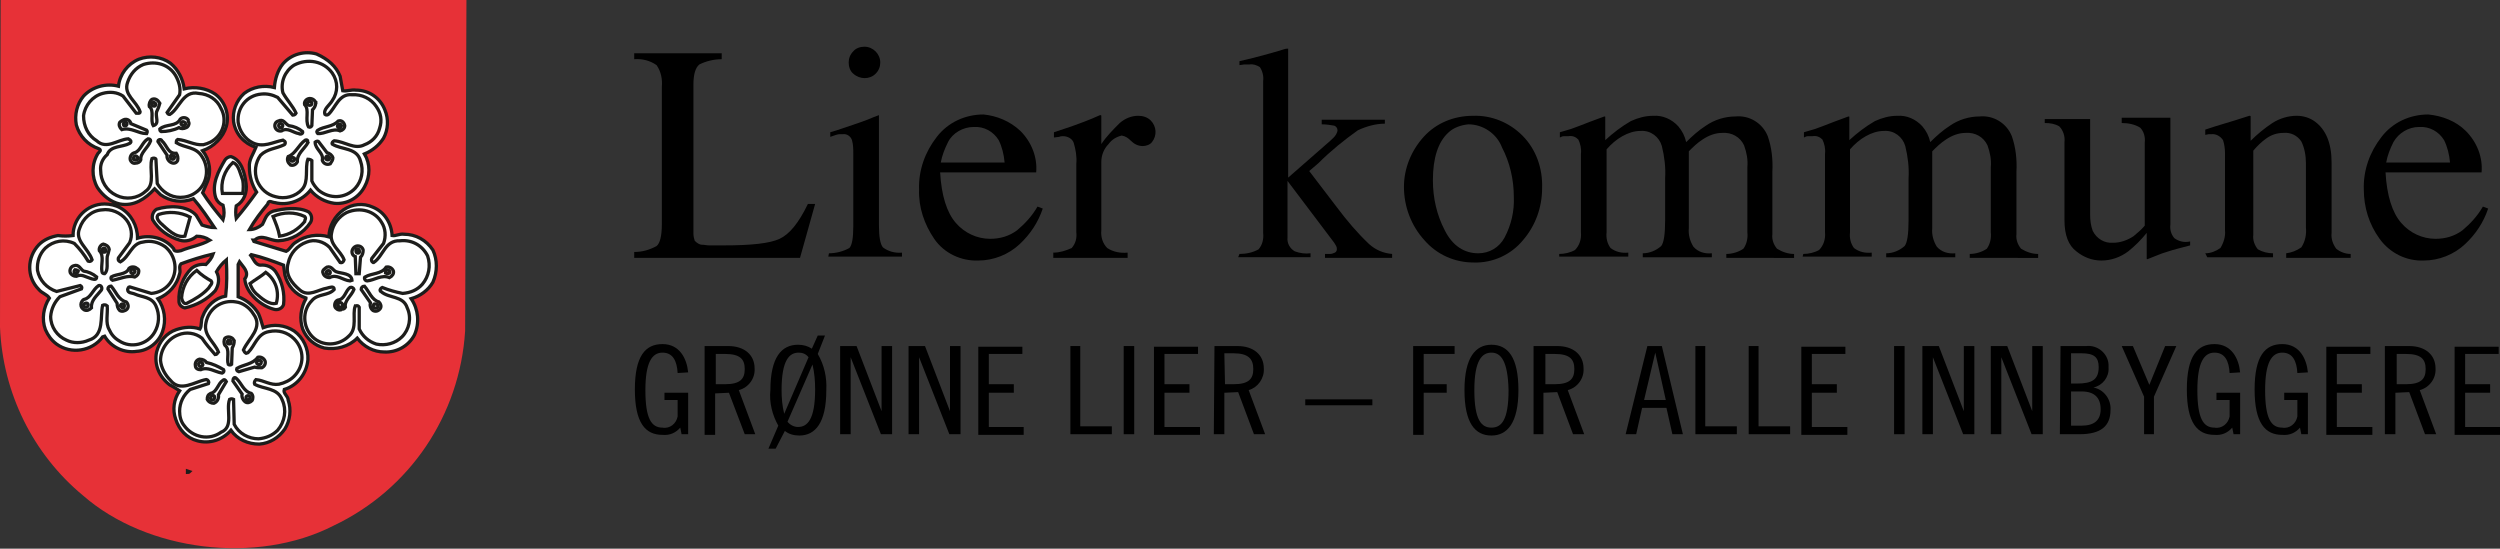 <?xml version="1.0" encoding="utf-8"?>
<!-- Generator: Adobe Illustrator 15.0.0, SVG Export Plug-In . SVG Version: 6.00 Build 0)  -->
<!DOCTYPE svg PUBLIC "-//W3C//DTD SVG 1.1//EN" "http://www.w3.org/Graphics/SVG/1.1/DTD/svg11.dtd">
<svg version="1.1" xmlns="http://www.w3.org/2000/svg" xmlns:xlink="http://www.w3.org/1999/xlink" x="0px" y="0px" width="380px"
	 height="83.4px" viewBox="53.6 526.3 380 83.4" enable-background="new 53.6 526.3 380 83.4" xml:space="preserve">
<rect x="53.6" y="526.3" width="380" height="83.4" fill="#333333" stroke="none"/>
<g id="Layer_2">
</g>
<g id="Layer_1">
	<title>logo</title>
	<path fill="#E73137" d="M124.5,526.3l-0.2,50.3c-0.8,12.8-8.4,24.1-20,29.6c-11.7,6-28.4,3.9-38.1-4.6C58.6,595.3,54,586,53.6,576
		l0.1-49.7H124.5z"/>
	<path fill="#FFFFFF" stroke="#1D1D1B" stroke-width="0.5" stroke-miterlimit="10" d="M105.3,537.9l0.4,2.2c0.6,0.1,1.3-0.2,2-0.1
		c2,0,3.7,1.2,4.4,3c0.6,1.4,0.5,3-0.2,4.3c-0.7,1.1-1.7,1.9-2.9,2.4c0.9,1.5,0.9,3.4,0,5c-0.9,1.7-2.7,2.7-4.6,2.5
		c-1.4-0.2-2.7-0.9-3.6-2c-1.3,1.6-3.4,2.4-5.4,1.9c-0.4,0-1-0.5-1.1,0.2c-1,1.2-2,2.5-2.8,3.9c0.7,0,1.4-0.3,2-0.8
		c0.4-0.7,0.5-1.6,1.6-2c1.6-0.4,3.8-0.7,5.4,0.1c0.5,0.4,0.6,1.1,0.3,1.6c-1.1,1.7-2.9,2.7-4.9,2.8c-1.3,0-2.5-1.1-3.6-0.1h-0.2
		l0.1,0.2l4.9,1.5c0.6-0.3,0.8-1,1.5-1.4c1.4-1,3.3-1.3,5-0.8c0-1.6,0.9-3.2,2.2-4.1c1.3-0.9,3-1.1,4.5-0.4c1.7,0.7,2.8,2.4,2.9,4.3
		c0.6,0.1,1.1-0.3,1.8-0.2c1.8,0,3.4,0.9,4.4,2.4c0.7,1.5,0.7,3.3,0,4.9c-0.7,1.2-1.9,2.1-3.3,2.5c1.1,1.6,1.3,3.7,0.5,5.5
		c-0.9,1.7-2.7,2.7-4.6,2.6c-1.6,0-3.1-0.8-4.1-2.1c-1.3,1.3-3.2,1.8-5,1.5c-1.5-0.4-2.7-1.4-3.3-2.9c-0.5-1.5-0.3-3.2,0.5-4.6v-0.1
		c-1.6-0.5-2.8-1.9-3.2-3.5l-0.2-1.5c-1.6-0.6-3.2-1.2-4.9-1.6l-0.1,0.1c0.4,0.5,0.7,1.5,1.5,1.5c0.9-0.1,1.8,0.3,2.3,1
		c1,1.5,1.4,3.3,1.2,5c-0.2,0.6-0.9,0.9-1.5,0.7c-1.9-0.5-4.2-2.4-4.4-4.6c0.8-1-0.3-1.9-0.8-2.6l-0.2,0.4v4.9
		c1.3,0.5,2.4,1.4,3.1,2.6c0.3,0.7,0.5,1.4,0.7,2.1c1.6-0.6,3.3-0.4,4.7,0.5c1.4,1,2.2,2.7,2.1,4.4c-0.2,2.1-1.6,3.9-3.6,4.5
		c-0.2,0.6,0.6,1,0.6,1.6c0.5,1.5,0.3,3.1-0.5,4.4c-0.9,1.3-2.3,2.2-3.9,2.3c-1.7,0-3.3-0.7-4.3-2.1c-1.3,1.5-3.3,2.1-5.1,1.6
		c-1.6-0.4-2.8-1.7-3.3-3.3c-0.5-1.4-0.3-3,0.6-4.3c-0.5-0.3-0.9-0.6-1.5-0.9c-1.6-1.2-2.4-3.1-2-5c0.4-1.6,1.5-2.9,3-3.4
		c1.2-0.4,2.4-0.5,3.6-0.1c0.3-0.5,0.1-1.3,0.4-1.9c0.6-1.6,1.9-2.8,3.5-3.1c0.2-1.8,0.2-3.6,0.1-5.4v-0.1c-0.6,0.5-1.1,1.1-1.5,1.8
		c0.5,0.9,0.4,2-0.2,2.9c-1.2,1.3-2.8,2.2-4.6,2.6c-0.5-0.1-0.9-0.5-0.9-1c-0.1-1.9,0.6-3.7,1.9-5c0.6-0.5,1.4-0.7,2.2-0.6
		c0.5-0.5,0.9-1,1.1-1.6c-1.7,0.4-3.3,0.9-4.9,1.5c-0.4,0.5,0,1-0.2,1.5c-0.4,1.7-1.6,3.1-3.3,3.8c1,1.4,1.3,3.3,0.7,5
		c-0.6,1.7-2.2,2.9-3.9,3c-1.9,0.3-3.9-0.6-4.9-2.3l-0.3,0.1c-1.6,2.2-4.8,2.7-7,1.1c-0.8-0.6-1.3-1.3-1.7-2.2
		c-0.6-1.6-0.3-3.4,0.6-4.8c-0.4-0.6-1.1-0.7-1.6-1.3c-1.9-1.9-1.8-4.9,0-6.8c0.8-0.8,1.8-1.2,2.9-1.4c0.8,0.1,1.5,0.1,2.3,0
		c0-2.6,2.1-4.8,4.8-4.8c0.8,0,1.7,0.2,2.4,0.6c1.6,0.9,2.6,2.7,2.6,4.6c2-0.6,4.2,0,5.5,1.6c0,0.5,0.7,0.4,1.1,0.3
		c1.4-0.6,3-0.8,4.4-1.6c-0.6-0.4-1.3-0.6-2-0.6c-0.7,0.6-1.7,0.9-2.6,0.6c-1.7-0.5-3.2-1.6-4.1-3.1c-0.2-0.6,0.1-1.3,0.6-1.6
		c1.9-0.6,4.6-0.6,6,0.9l0.9,1.5c0.6,0.2,1.3,0.4,1.9,0.4c-1-1.5-2-3-3.2-4.4c-1.7,0.7-3.6,0.4-5-0.6l-0.9-0.9
		c-1.4,1.5-3.1,2.7-5.3,2.3c-1.4-0.3-2.6-1.3-3.4-2.5c-0.9-1.6-0.9-3.6,0.1-5.2c0.2-0.2,0.6-0.5,0.1-0.7c-1.7-0.6-2.9-1.9-3.4-3.6
		c-0.3-1.6,0.1-3.2,1.1-4.4c1.3-1.4,3.4-2,5.3-1.5c0.2-1.8,1.4-3.4,3.1-4.1c1.6-0.6,3.4-0.4,4.8,0.6c1.2,1,1.9,2.4,2.1,3.9
		c1.6-0.4,3.4-0.1,4.7,0.8c1.5,1.1,2.2,3.1,1.7,4.9c-0.5,1.7-1.9,3.1-3.6,3.7c1.1,1.4,1.4,3.3,0.6,5l-0.6,1.4c0.9,1.4,2,2.8,3.1,4.1
		c0.2-0.7,0.2-1.4,0-2.2c-0.5-0.2-0.9-0.6-1.1-1.1c-0.7-2.1,0.4-4.1,1.4-5.8c0.2-0.3,0.6-0.5,0.9-0.5c1.6,0.5,2.1,2.5,2.3,4.1
		c0.2,1.3-0.3,2.7-1.5,3.4c-0.1,0.6-0.1,1.3,0,1.9c1.1-1.3,2.1-2.6,3.1-4c-0.7-1.1-1.1-2.4-1.1-3.8c-0.1-1.1,0.6-2,1-3
		c-1.8-0.6-3.1-2-3.4-3.9c-0.2-1.6,0.4-3.2,1.6-4.3c1.3-1,3-1.3,4.6-0.9c0.1-1.3,0.5-2.6,1.3-3.6c1.3-1.5,3.3-2,5.1-1.5
		C103.5,535.3,104.7,536.4,105.3,537.9L105.3,537.9L105.3,537.9z"/>
	<path fill="#FFFFFF" stroke="#1D1D1B" stroke-width="0.5" stroke-miterlimit="10" d="M104.1,537.4c0.9,1.3,0.9,2.9,0,4.2
		c-0.4,0.7-1.4,1.3-1.1,2.1c0.1,0.1,0.4,0.1,0.5,0c0,0,0,0,0,0c1.1-1,1.6-3.2,3.6-3c1.5-0.1,2.9,0.6,3.7,1.8c0.7,1,0.9,2.1,0.5,3.3
		c-0.3,1.2-1.2,2.1-2.3,2.5c-1.5,0.8-3-0.5-4.6-0.6c-0.2,0.1-0.4,0.3-0.3,0.5c1.4,0.9,3.8,0.5,4.3,2.6c0.5,1.4,0.2,3-0.8,4.1
		c-1.5,1.6-3.9,1.7-5.6,0.3c-0.4-0.4-0.8-0.9-1-1.4v-3.1c-0.1-0.1-0.4-0.2-0.6-0.2c-0.5,1.4,0.2,3.4-0.9,4.6c-1,1.1-2.6,1.5-4,1.1
		c-1.3-0.3-2.3-1.2-2.8-2.4c-0.5-1.3-0.3-2.8,0.5-3.9c1-1,2.4-1,3.6-1.6c0.2-0.1,0.2-0.4,0.1-0.5l-0.3-0.2c-1.5,0.3-3,1.2-4.6,0.4
		c-1.2-0.6-2-1.8-2.2-3.1c-0.2-2.2,1.3-4.1,3.5-4.3c0.9-0.1,1.7,0.1,2.5,0.5l2.3,2.7c0.2,0,0.4-0.1,0.5-0.3c-0.5-1.1-1.4-2-2-3.1
		c-0.4-1.6,0.3-3.3,1.7-4.2C100.4,535.1,102.8,535.6,104.1,537.4L104.1,537.4z"/>
	<path fill="#FFFFFF" stroke="#1D1D1B" stroke-width="0.5" stroke-miterlimit="10" d="M80.3,537.8c0.5,0.9,0.8,1.9,0.6,2.9l-1.9,2.7
		c0.1,0.2,0.2,0.3,0.4,0.3c1.5-0.9,2-3.7,4.4-3.2c1.5,0.1,2.8,0.9,3.4,2.3c1,1.8,0.3,4.1-1.6,5.1c-0.4,0.2-0.7,0.3-1.1,0.4
		c-1.4,0.1-2.5-0.7-3.9-0.8c-0.2,0.1-0.2,0.3-0.2,0.5c0,0,0,0,0,0c1.3,0.8,3,0.6,3.9,2.1c1.2,1.8,0.8,4.3-1,5.5
		c-0.7,0.5-1.5,0.7-2.3,0.7c-1.5,0-2.8-0.9-3.5-2.1l-0.2-3.7c-0.1-0.2-0.4-0.2-0.6-0.1c0,0,0,0,0,0c-0.5,1.6,0.6,3.9-1,5
		c-1.2,1.1-3,1.3-4.4,0.6c-1.5-0.7-2.4-2.2-2.4-3.8c-0.1-0.9,0.3-1.8,1-2.4c0.5-1.4,2.3-1.1,3.4-1.7c0.2-0.1,0.3-0.3,0.1-0.5
		c0,0,0,0,0,0l-0.3-0.2c-1.6,0.1-3.3,1.7-4.8,0.3c-1.3-0.8-2-2.2-2-3.8c0.2-1.6,1.4-3,2.9-3.4c1.1-0.3,2.2-0.2,3.1,0.4l2,2.6
		c0.2,0,0.6,0.1,0.6-0.2c-0.5-1.6-2.6-2.6-1.9-4.5c0.4-1.2,1.2-2.2,2.4-2.7C77.3,535.5,79.3,536.1,80.3,537.8L80.3,537.8z"/>
	<path fill="#FFFFFF" stroke="#1D1D1B" stroke-width="0.5" stroke-miterlimit="10" d="M101.6,541.9c0,0.4-0.2,0.8-0.5,1.1l-0.1,2.4
		c-0.1,0.2-0.3,0.3-0.5,0.2c-0.6-1.1,0.2-2.6-0.6-3.4c-0.1-0.4,0.2-0.8,0.6-0.9C100.9,541.2,101.4,541.4,101.6,541.9
		C101.5,541.9,101.5,541.9,101.6,541.9L101.6,541.9L101.6,541.9z"/>
	<path fill="#FFFFFF" stroke="#1D1D1B" stroke-width="0.5" stroke-miterlimit="10" d="M77.9,542c-0.1,0.4-0.3,0.9-0.5,1.3
		c-0.2,0.8,0.5,1.8-0.5,2.1c-0.5-0.8,0.2-2.3-0.6-2.9c-0.1-0.4,0.1-0.9,0.4-1.1C77.2,541.2,77.6,541.5,77.9,542L77.9,542L77.9,542z"
		/>
	<path fill="#FFFFFF" stroke="#1D1D1B" stroke-width="0.5" stroke-miterlimit="10" d="M101,542c0,0.2-0.1,0.3-0.3,0.3c0,0,0,0-0.1,0
		c-0.1,0-0.2-0.1-0.3-0.2c0,0,0,0,0,0c0-0.2,0.1-0.3,0.3-0.4C100.9,541.7,101,541.8,101,542L101,542z"/>
	<path fill="#FFFFFF" stroke="#1D1D1B" stroke-width="0.5" stroke-miterlimit="10" d="M77.3,542.2c-0.1,0.2-0.2,0.3-0.4,0.2
		c0,0-0.1,0-0.1,0c-0.1-0.1-0.2-0.2-0.1-0.4c0-0.1,0.1-0.1,0.1-0.1c0.1-0.1,0.3,0,0.4,0.1C77.3,542.1,77.3,542.2,77.3,542.2
		L77.3,542.2L77.3,542.2z"/>
	<path fill="#FFFFFF" stroke="#1D1D1B" stroke-width="0.5" stroke-miterlimit="10" d="M82.3,544.9c0.1,0.3-0.1,0.7-0.4,0.8
		c-0.4,0.2-0.8,0.2-1.1,0c-0.8,0.4-1.8,0.6-2.7,0.6c-0.2-0.1-0.2-0.2-0.2-0.4c0.9-0.8,2.5-0.3,3.1-1.5c0.3-0.3,0.9-0.3,1.2,0.1
		C82.2,544.7,82.2,544.8,82.3,544.9L82.3,544.9L82.3,544.9z"/>
	<path fill="#FFFFFF" stroke="#1D1D1B" stroke-width="0.5" stroke-miterlimit="10" d="M73.5,545.1l2.4,1c0.1,0.1,0.1,0.3,0,0.5
		c0,0,0,0-0.1,0c-1.2,0-2.3-1-3.7-0.6c-0.3-0.3-0.5-0.7-0.3-1.1c0.2-0.2,0.4-0.3,0.6-0.4C72.9,544.3,73.4,544.6,73.5,545.1
		L73.5,545.1L73.5,545.1z"/>
	<path fill="#FFFFFF" stroke="#1D1D1B" stroke-width="0.5" stroke-miterlimit="10" d="M97.5,545.4c0.8,0.1,1.5,0.4,2.1,0.9
		c0.1,0.3-0.3,0.5-0.6,0.3c-0.8-0.1-1.7-1-2.6-0.4c-0.5,0.1-0.9-0.2-1-0.6c-0.1-0.4,0.1-0.8,0.5-0.9
		C96.7,544.3,96.9,545.1,97.5,545.4L97.5,545.4L97.5,545.4z"/>
	<path fill="#FFFFFF" stroke="#1D1D1B" stroke-width="0.5" stroke-miterlimit="10" d="M106,545.4c0,0.4-0.3,0.7-0.7,0.8
		c-1.1-0.5-2.3,0.5-3.4,0.4c-0.1-0.1-0.2-0.3-0.1-0.4c0,0,0.1-0.1,0.1-0.1c0.9-0.6,2.3-0.5,3.1-1.4
		C105.5,544.5,105.9,544.9,106,545.4C106,545.4,106,545.4,106,545.4L106,545.4L106,545.4z"/>
	<path fill="#FFFFFF" stroke="#1D1D1B" stroke-width="0.5" stroke-miterlimit="10" d="M81.8,545.1c0,0.2-0.1,0.3-0.3,0.3
		c0,0,0,0,0,0c-0.2,0-0.3-0.1-0.4-0.3c0-0.2,0.2-0.3,0.3-0.3S81.8,544.9,81.8,545.1L81.8,545.1L81.8,545.1z"/>
	<path fill="#FFFFFF" stroke="#1D1D1B" stroke-width="0.5" stroke-miterlimit="10" d="M72.9,545.1c0,0.2-0.1,0.3-0.2,0.3
		c-0.1,0-0.1,0-0.2,0c-0.2,0-0.2-0.4,0-0.5c0.1-0.1,0.3,0,0.4,0.1C72.9,545,72.9,545.1,72.9,545.1L72.9,545.1L72.9,545.1z"/>
	<path fill="#FFFFFF" stroke="#1D1D1B" stroke-width="0.5" stroke-miterlimit="10" d="M96.5,545.6c0,0.2-0.2,0.1-0.4,0.1
		c-0.1-0.1-0.2-0.3-0.1-0.5C96.2,544.9,96.8,545.2,96.5,545.6L96.5,545.6z"/>
	<path fill="#FFFFFF" stroke="#1D1D1B" stroke-width="0.5" stroke-miterlimit="10" d="M105.5,545.4c-0.1,0.1,0,0.4-0.3,0.3
		c-0.2,0.1-0.2-0.1-0.3-0.2c0-0.2,0.1-0.3,0.3-0.3C105.3,545.1,105.4,545.2,105.5,545.4L105.5,545.4z"/>
	<path fill="#FFFFFF" stroke="#1D1D1B" stroke-width="0.5" stroke-miterlimit="10" d="M76.5,547.7c-0.4,1.1-1.6,1.8-1.5,2.9
		c-0.1,0.3-0.4,0.5-0.8,0.5c-0.4,0.1-0.7-0.2-0.8-0.5c-0.1-0.5,0.2-1,0.7-1.1c0.9-0.3,1.1-1.6,2-2.1
		C76.3,547.4,76.5,547.5,76.5,547.7L76.5,547.7L76.5,547.7z"/>
	<path fill="#FFFFFF" stroke="#1D1D1B" stroke-width="0.5" stroke-miterlimit="10" d="M80.4,549.6c0.2,0.3,0.3,0.7,0.2,1.1
		c-0.2,0.4-0.6,0.5-1,0.3c-0.4-0.2-0.7-0.7-0.6-1.1l-1.4-2.1c0-0.3,0.5-0.4,0.6-0.1C79,548.4,79.1,549.7,80.4,549.6L80.4,549.6
		L80.4,549.6z"/>
	<path fill="#FFFFFF" stroke="#1D1D1B" stroke-width="0.5" stroke-miterlimit="10" d="M100.4,548c-0.5,0.9-1.7,1.7-1.6,2.9
		c-0.2,0.4-0.6,0.6-1,0.5c0,0-0.1,0-0.1-0.1c-0.4-0.3-0.5-0.8-0.3-1.2c1.1-0.4,1.6-1.8,2.6-2.5c0.2-0.1,0.4,0,0.4,0.2
		C100.3,547.8,100.3,547.9,100.4,548L100.4,548L100.4,548z"/>
	<path fill="#FFFFFF" stroke="#1D1D1B" stroke-width="0.5" stroke-miterlimit="10" d="M103.3,549.5c0.4,0.1,0.8,0.4,0.9,0.8
		c0,0.3-0.2,0.6-0.4,0.9c-0.5,0.2-1,0-1.2-0.5c0,0,0-0.1,0-0.1c0.2-1.1-1.1-1.6-1.1-2.7c0.1-0.1,0.4-0.2,0.5-0.1L103.3,549.5
		L103.3,549.5L103.3,549.5z"/>
	<path fill="#FFFFFF" stroke="#1D1D1B" stroke-width="0.5" stroke-miterlimit="10" d="M80.1,550.3c0,0.1-0.1,0.2-0.2,0.2
		c0,0-0.1,0-0.1,0c-0.2,0-0.3-0.2-0.3-0.4c0-0.1,0-0.1,0.1-0.2C79.9,550,80.3,550,80.1,550.3L80.1,550.3z"/>
	<path fill="#FFFFFF" stroke="#1D1D1B" stroke-width="0.5" stroke-miterlimit="10" d="M74.6,550.3c0,0.2-0.1,0.3-0.3,0.3
		c0,0-0.1,0-0.1,0c-0.1,0-0.4,0-0.3-0.3c0-0.1,0.1-0.3,0.3-0.3C74.4,550,74.5,550.2,74.6,550.3L74.6,550.3z"/>
	<path fill="#FFFFFF" stroke="#1D1D1B" stroke-width="0.5" stroke-miterlimit="10" d="M103.7,550.3c0,0.2-0.1,0.3-0.3,0.3
		c0,0,0,0,0,0c-0.1,0-0.3-0.1-0.3-0.2c0,0,0-0.1,0-0.1c0-0.1,0.1-0.3,0.3-0.3C103.5,550.1,103.6,550.2,103.7,550.3L103.7,550.3z"/>
	<path fill="#FFFFFF" stroke="#1D1D1B" stroke-width="0.5" stroke-miterlimit="10" d="M98.4,550.5c-0.1,0.2-0.2,0.3-0.4,0.3
		c-0.2,0-0.3-0.2-0.3-0.4c0,0,0-0.1,0-0.1C97.9,550.2,98.4,550.2,98.4,550.5L98.4,550.5z"/>
	<path fill="#FFFFFF" stroke="#1D1D1B" stroke-width="0.5" stroke-miterlimit="10" d="M90.5,553.7c0.1,0.6,0.1,1.3,0,2h-3.1
		c-0.3-1.7,0.3-3.5,1.6-4.7C89.9,551.3,90.1,552.7,90.5,553.7L90.5,553.7L90.5,553.7z"/>
	<path fill="#FFFFFF" stroke="#1D1D1B" stroke-width="0.5" stroke-miterlimit="10" d="M72.8,559.7c0.8,1,1,2.4,0.5,3.5l-1.7,2.3
		c-0.1,0.4,0.1,0.5,0.3,0.6c1.4-0.8,1.7-2.8,3.4-3c1.2-0.3,2.4,0,3.4,0.7c1.7,1.4,2,3.9,0.7,5.6c-0.7,0.9-1.7,1.4-2.8,1.5l-3.3-1
		c-0.2,0-0.2,0.2-0.3,0.4c0,0.6,0.7,0.5,1.1,0.7c1.1,0.5,2.6,0.4,3.2,1.8c0.6,1.3,0.5,2.8-0.2,4c-1.1,1.9-3.6,2.5-5.4,1.3
		c-0.7-0.4-1.2-1-1.5-1.7c-0.6-1-0.2-2.4-0.3-3.6c-0.2-0.2-0.5-0.2-0.7-0.1c-0.4,1.7,0.3,4.6-2.1,5.3c-1.1,0.5-2.4,0.5-3.4,0
		c-1.4-0.6-2.4-2-2.4-3.6c0.1-1.2,0.6-2.2,1.4-3c1.1-0.4,2.2-0.8,3.3-1.2c0.1-0.2,0-0.4-0.2-0.5c0,0,0,0,0,0l-3.6,0.9
		c-1.5-0.5-2.6-1.7-2.9-3.2c-0.1-1.3,0.3-2.5,1.2-3.4c1.2-1.1,2.9-1.4,4.4-0.7c0.8,0.8,1.5,1.7,2.1,2.7c0.2,0.1,0.5,0,0.6-0.2
		c-0.6-1.8-2.7-2.9-1.9-4.8c0.5-1.5,1.8-2.7,3.4-2.8C70.5,558,71.9,558.6,72.8,559.7L72.8,559.7L72.8,559.7z"/>
	<path fill="#FFFFFF" stroke="#1D1D1B" stroke-width="0.5" stroke-miterlimit="10" d="M111.6,560.1c0.6,0.9,0.7,2.1,0.3,3.2
		l-1.8,2.3c-0.1,0.2,0,0.5,0.2,0.6c0,0,0,0,0.1,0c1.5-1,1.7-3.4,4-3.3c1.8-0.2,3.4,0.7,4.2,2.3c0.5,1.5,0.2,3.1-0.8,4.3
		c-0.8,0.9-1.8,1.3-3,1.4c-1-0.2-2.1-0.5-3.1-0.9c-0.2,0.1-0.4,0.3-0.3,0.5c0,0,0,0.1,0.1,0.1c1.2,1.1,3.4,0.6,4,2.5
		c0.7,1.5,0.3,3.3-0.8,4.4c-1,1-2.5,1.4-3.9,1.1c-1.2-0.4-2.1-1.2-2.6-2.3V573c-0.1-0.2-0.3-0.3-0.5-0.2c0,0,0,0-0.1,0
		c-0.5,1.3,0.4,3.4-1,4.6c-1.5,1.5-4,1.6-5.5,0.1c-1.5-1.5-1.6-4-0.1-5.5c0.9-1.1,2.5-0.7,3.4-1.7c0-0.6-0.7-0.3-1.1-0.2
		c-1.3,0.2-2.8,1.4-4.1,0.3c-1.3-1.1-2.3-2.4-1.8-4.1c0.3-1.5,1.4-2.7,2.8-3.2c1.2-0.5,2.6-0.1,3.5,0.8l1.6,2.3
		c0.3,0.1,0.5-0.1,0.6-0.4c-0.5-1.4-2.3-2.3-1.9-4.1c0.2-1.3,1.1-2.5,2.3-3.1C108.4,557.7,110.6,558.4,111.6,560.1L111.6,560.1
		L111.6,560.1z"/>
	<path fill="#FFFFFF" stroke="#1D1D1B" stroke-width="0.5" stroke-miterlimit="10" d="M82.5,559.3l-0.8,2.9c-1.4,0.3-2.7-1.1-3.7-2
		c-0.3-0.3-0.8-0.9-0.3-1.3C79.2,558.4,81,558.5,82.5,559.3L82.5,559.3L82.5,559.3z"/>
	<path fill="#FFFFFF" stroke="#1D1D1B" stroke-width="0.5" stroke-miterlimit="10" d="M99.9,559.2c0.3,0.3,0,0.5,0,0.8
		c-1,1.2-2.3,2-3.8,2.2c-0.2-1.1-0.6-2-1-3C96.7,558.5,98.4,558.5,99.9,559.2L99.9,559.2L99.9,559.2z"/>
	<path fill="#FFFFFF" stroke="#1D1D1B" stroke-width="0.5" stroke-miterlimit="10" d="M70.2,564.2c-0.1,0.4-0.2,0.8-0.3,1.1
		c-0.1,0.9,0.2,2.1-0.4,2.6c-0.2,0-0.4-0.1-0.4-0.3c-0.2-1,0.4-2.4-0.4-3.2c-0.1-0.4,0.2-0.9,0.6-1c0,0,0,0,0,0
		C69.7,563.5,70.1,563.7,70.2,564.2L70.2,564.2L70.2,564.2z"/>
	<path fill="#FFFFFF" stroke="#1D1D1B" stroke-width="0.5" stroke-miterlimit="10" d="M108.8,564.3c0,0.4-0.1,0.8-0.4,1.1l-0.2,2.5
		h-0.5l-0.1-2.6c-0.3-0.1-0.5-0.4-0.5-0.7c0-0.4,0.3-0.8,0.7-0.9C108.3,563.6,108.7,563.9,108.8,564.3L108.8,564.3L108.8,564.3z"/>
	<path fill="#FFFFFF" stroke="#1D1D1B" stroke-width="0.5" stroke-miterlimit="10" d="M69.7,564.3c0,0.2-0.1,0.4-0.3,0.3
		c-0.1,0.1-0.2,0-0.3-0.1c0,0,0-0.1,0-0.1c0-0.2,0.1-0.3,0.3-0.4c0,0,0,0,0,0C69.5,564,69.6,564.1,69.7,564.3L69.7,564.3L69.7,564.3
		z"/>
	<path fill="#FFFFFF" stroke="#1D1D1B" stroke-width="0.5" stroke-miterlimit="10" d="M108.2,564.7c-0.1,0.1-0.3,0.1-0.4,0
		c0,0,0,0,0,0c-0.1-0.1-0.1-0.3-0.1-0.5c0.2-0.1,0.4-0.1,0.5,0.1C108.2,564.5,108.3,564.6,108.2,564.7L108.2,564.7z"/>
	<path fill="#FFFFFF" stroke="#1D1D1B" stroke-width="0.5" stroke-miterlimit="10" d="M74.7,567.5c0,0.4-0.2,0.7-0.6,0.9
		c-1.1-0.3-2.3,0.3-3.4,0.5c-0.2-0.1-0.3-0.3-0.2-0.5c0.8-0.5,2.3-0.3,2.7-1.3c0.3-0.3,0.9-0.3,1.2,0
		C74.6,567.2,74.7,567.3,74.7,567.5L74.7,567.5z"/>
	<path fill="#FFFFFF" stroke="#1D1D1B" stroke-width="0.5" stroke-miterlimit="10" d="M66.3,567.5c0.7,0.1,1.4,0.4,2,0.9
		c0,0.6-0.7,0.3-1,0.2c-0.7-0.2-1.3-0.7-2.1-0.3c-0.4,0-0.7-0.2-0.9-0.5c-0.2-0.5,0.1-1,0.5-1.1C65.6,566.4,65.8,567.2,66.3,567.5
		L66.3,567.5L66.3,567.5z"/>
	<path fill="#FFFFFF" stroke="#1D1D1B" stroke-width="0.5" stroke-miterlimit="10" d="M113.4,567.5c0.1,0.4-0.2,0.8-0.6,1
		c-1.2-0.5-2.3,0.4-3.4,0.5c-0.2,0-0.4-0.2-0.4-0.4c0-0.1,0-0.2,0.1-0.2c1-0.6,2.5-0.4,3.2-1.5C112.7,566.8,113.2,567,113.4,567.5
		L113.4,567.5L113.4,567.5z"/>
	<path fill="#FFFFFF" stroke="#1D1D1B" stroke-width="0.5" stroke-miterlimit="10" d="M104.7,567.6c0.8,0.3,2.3,0.2,2.4,1.3
		l-0.3,0.1c-1.1-0.1-2-1.1-3.1-0.5c-0.5,0-0.9-0.3-1-0.7c-0.2-0.4,0.3-0.7,0.6-0.9C104,566.7,104.2,567.4,104.7,567.6L104.7,567.6
		L104.7,567.6z"/>
	<path fill="#FFFFFF" stroke="#1D1D1B" stroke-width="0.5" stroke-miterlimit="10" d="M74.1,567.5c0.1,0.2-0.2,0.3-0.3,0.4
		c-0.1,0-0.4-0.1-0.3-0.4C73.5,567.1,74,567.1,74.1,567.5L74.1,567.5L74.1,567.5z"/>
	<path fill="#FFFFFF" stroke="#1D1D1B" stroke-width="0.5" stroke-miterlimit="10" d="M65.5,567.5c-0.1,0.3-0.3,0.5-0.6,0.3
		c-0.1-0.2,0-0.4,0.1-0.5C65.2,567.3,65.4,567.4,65.5,567.5L65.5,567.5z"/>
	<path fill="#FFFFFF" stroke="#1D1D1B" stroke-width="0.5" stroke-miterlimit="10" d="M112.8,567.8c-0.2,0.1-0.4,0.1-0.6,0
		c0-0.1,0-0.5,0.2-0.5S113,567.5,112.8,567.8L112.8,567.8L112.8,567.8z"/>
	<path fill="#FFFFFF" stroke="#1D1D1B" stroke-width="0.5" stroke-miterlimit="10" d="M103.8,567.7c0,0.2-0.1,0.3-0.3,0.3
		c-0.2,0-0.3-0.1-0.3-0.3C103.2,567.4,103.8,567.3,103.8,567.7L103.8,567.7z"/>
	<path fill="#FFFFFF" stroke="#1D1D1B" stroke-width="0.5" stroke-miterlimit="10" d="M85.7,569c0.3,0.4-0.2,0.7-0.4,1.1
		c-0.9,1-2.1,1.7-3.3,2.3c-0.5,0.2-0.7-0.4-0.8-0.8c0.1-1.7,0.9-3.2,2.3-4.2C84.2,568.1,85,568.6,85.7,569L85.7,569L85.7,569z"/>
	<path fill="#FFFFFF" stroke="#1D1D1B" stroke-width="0.5" stroke-miterlimit="10" d="M95.6,572.4c-1.1,0.3-2.3-0.8-3.1-1.5
		c-0.4-0.4-0.7-0.9-0.9-1.5c0.8-0.6,1.7-1.1,2.4-1.7C95.5,568.8,96.1,570.6,95.6,572.4L95.6,572.4L95.6,572.4z"/>
	<path fill="#FFFFFF" stroke="#1D1D1B" stroke-width="0.5" stroke-miterlimit="10" d="M69,570.4c-0.6,0.8-1.6,1.5-1.5,2.7
		c-0.3,0.3-0.7,0.5-1.1,0.3c-0.3-0.2-0.5-0.4-0.5-0.8c0-0.3,0.2-0.7,0.5-0.8c1-0.2,1.3-1.5,2.2-2.1C69,569.6,69.2,570.1,69,570.4
		L69,570.4L69,570.4z"/>
	<path fill="#FFFFFF" stroke="#1D1D1B" stroke-width="0.5" stroke-miterlimit="10" d="M70.5,569.8c0.7,0.8,1.1,2.1,2.3,2.4
		c0.3,0.3,0.4,0.8,0.1,1.1c-0.3,0.3-0.8,0.4-1.1,0.2c-0.3-0.3-0.4-0.7-0.4-1.1l-1.4-2.2c0-0.2,0.2-0.4,0.4-0.4
		C70.4,569.8,70.4,569.8,70.5,569.8L70.5,569.8z"/>
	<path fill="#FFFFFF" stroke="#1D1D1B" stroke-width="0.5" stroke-miterlimit="10" d="M109,569.8c0.7,0.8,1.1,2.1,2.2,2.4
		c0.3,0.3,0.4,0.7,0.2,1c-0.3,0.4-0.7,0.5-1.1,0.3c-0.4-0.3-0.5-0.8-0.4-1.2l-1.4-2C108.5,570,108.7,569.8,109,569.8
		C109,569.8,109,569.8,109,569.8L109,569.8z"/>
	<path fill="#FFFFFF" stroke="#1D1D1B" stroke-width="0.5" stroke-miterlimit="10" d="M107.4,570.3c-0.4,1-1.5,1.7-1.3,2.7
		c-0.1,0.2-0.3,0.3-0.5,0.3c-0.1-0.3,0.3-0.8-0.2-1c-0.2-0.1-0.3,0-0.4,0.2c0,0,0,0,0,0c-0.2,0.6,0.6,0.3,0.4,0.9
		c-0.4,0.1-0.8-0.2-0.9-0.5c-0.1-0.4,0.1-0.9,0.5-1c1-0.1,1.1-1.4,1.8-1.9C107,569.9,107.3,570,107.4,570.3L107.4,570.3z"/>
	<path fill="#FFFFFF" stroke="#1D1D1B" stroke-width="0.5" stroke-miterlimit="10" d="M92.1,574c1.6,2.1-0.7,3.7-1.5,5.5
		c0.1,0.2,0.2,0.4,0.4,0.5l0.3-0.1c1.1-1.1,1.4-2.9,3.2-3.2c1.4-0.3,2.8,0.1,3.8,1.1c1.6,1.6,1.6,4.1,0,5.7c-0.6,0.6-1.4,1-2.3,1.2
		c-1.3,0.2-2.3-0.6-3.5-0.7c-0.2,0.2-0.3,0.5-0.2,0.7c1.4,0.8,3.5,0.5,4.2,2.4c0.7,1.5,0.4,3.3-0.7,4.6c-0.8,0.8-1.8,1.2-2.9,1.3
		c-1.5,0-3-0.8-3.7-2.2l-0.1-3.8c-0.2-0.1-0.4-0.1-0.6,0c-0.6,1.6,0.7,4.2-1.3,5c-1.8,1.3-4.3,0.8-5.6-1c-0.5-0.6-0.7-1.4-0.7-2.2
		c0-1.3,0.6-2.5,1.6-3.3l2.8-0.9c0.1-0.2,0-0.5-0.3-0.6c0,0,0,0-0.1,0c-1.7,0.3-3.9,2-5.4,0.1c-0.8-0.8-1.4-1.9-1.5-3
		c0-1.7,1.1-3.3,2.7-3.9c1.2-0.5,2.6-0.3,3.6,0.5c0.6,0.9,1.3,1.7,2,2.5c0.3,0,0.3-0.2,0.5-0.4c-0.6-1.5-2.3-2.5-1.9-4.4
		c0.4-2.2,2.4-3.6,4.6-3.2C90.4,572.3,91.5,573,92.1,574L92.1,574L92.1,574z"/>
	<path fill="#FFFFFF" stroke="#1D1D1B" stroke-width="0.5" stroke-miterlimit="10" d="M67,572.6c0,0.2-0.1,0.4-0.3,0.4
		c-0.2,0-0.3-0.1-0.4-0.3C66.2,572.4,67,572.2,67,572.6L67,572.6z"/>
	<path fill="#FFFFFF" stroke="#1D1D1B" stroke-width="0.5" stroke-miterlimit="10" d="M72.5,572.8c0,0.2-0.1,0.3-0.2,0.3
		c0,0,0,0-0.1,0c-0.1-0.1-0.2-0.2-0.3-0.3C71.9,572.4,72.6,572.4,72.5,572.8L72.5,572.8L72.5,572.8z"/>
	<path fill="#FFFFFF" stroke="#1D1D1B" stroke-width="0.5" stroke-miterlimit="10" d="M111,573c-0.1,0.1-0.3,0.2-0.5,0.1
		c-0.2-0.1-0.2-0.3-0.1-0.5c0-0.1,0.1-0.1,0.2-0.1C110.9,572.5,111.2,572.7,111,573L111,573L111,573z"/>
	<path fill="#FFFFFF" stroke="#1D1D1B" stroke-width="0.5" stroke-miterlimit="10" d="M89.2,578.1c0,0.4-0.1,0.7-0.3,1.1l-0.1,2.5
		c-0.1,0.1-0.4,0.1-0.5,0c-0.3-0.9,0.3-2.3-0.5-2.9c-0.2-0.3-0.2-0.8,0-1.1c0.4-0.3,0.9-0.2,1.2,0.1C89.1,577.9,89.1,578,89.2,578.1
		L89.2,578.1L89.2,578.1z"/>
	<path fill="#FFFFFF" stroke="#1D1D1B" stroke-width="0.5" stroke-miterlimit="10" d="M88.7,578.5c-0.2,0.1-0.3,0.1-0.5,0
		c-0.1-0.2,0-0.4,0.1-0.5c0.2,0,0.4,0.1,0.4,0.2C88.7,578.4,88.7,578.5,88.7,578.5L88.7,578.5z"/>
	<path fill="#FFFFFF" stroke="#1D1D1B" stroke-width="0.5" stroke-miterlimit="10" d="M93.9,581.2c0.1,0.4-0.1,0.8-0.5,1
		c-0.4,0-0.8,0-1.1-0.1l-2.4,0.7c-0.3-0.1-0.4-0.3-0.3-0.5c1-0.6,2.4-0.6,3.2-1.7C93.2,580.5,93.7,580.7,93.9,581.2L93.9,581.2
		L93.9,581.2z"/>
	<path fill="#FFFFFF" stroke="#1D1D1B" stroke-width="0.5" stroke-miterlimit="10" d="M85,581.4c0.9,0.2,1.8,0.6,2.6,1.1
		c0.1,0.2,0,0.4-0.2,0.5c0,0-0.1,0-0.1,0c-1.1-0.2-2.1-1-3.2-0.5c-0.4,0-0.8-0.2-0.8-0.6c-0.1-0.5,0.2-0.9,0.6-1c0,0,0.1,0,0.1,0
		C84.4,580.9,84.8,581.1,85,581.4L85,581.4L85,581.4z"/>
	<path fill="#FFFFFF" stroke="#1D1D1B" stroke-width="0.5" stroke-miterlimit="10" d="M93.3,581.4c0,0.2-0.1,0.3-0.3,0.3
		c0,0-0.1,0-0.1,0c-0.1,0-0.3-0.1-0.3-0.3C92.7,580.9,93.5,581,93.3,581.4L93.3,581.4z"/>
	<path fill="#FFFFFF" stroke="#1D1D1B" stroke-width="0.5" stroke-miterlimit="10" d="M84.4,581.6c0.1,0.2,0,0.3-0.2,0.4
		c0,0-0.1,0-0.1,0c-0.2,0-0.3-0.1-0.3-0.3c0,0,0,0,0,0C83.7,581.3,84.3,581.2,84.4,581.6L84.4,581.6z"/>
	<path fill="#FFFFFF" stroke="#1D1D1B" stroke-width="0.5" stroke-miterlimit="10" d="M89.5,583.8c0.8,0.7,1.1,2,2.3,2.3
		c0.3,0.3,0.3,0.8,0.1,1.1c-0.3,0.3-0.7,0.4-1,0.2c-0.4-0.3-0.6-0.8-0.5-1.2l-1.4-2C89,583.9,89.2,583.5,89.5,583.8L89.5,583.8
		L89.5,583.8z"/>
	<path fill="#FFFFFF" stroke="#1D1D1B" stroke-width="0.5" stroke-miterlimit="10" d="M88,584.3l-1.2,2c0.1,0.6-0.2,1.1-0.7,1.3
		c-0.4,0-0.8-0.2-1-0.6c0-0.4,0.1-0.7,0.5-0.9c1-0.2,1.1-1.5,1.9-2C87.7,583.9,87.9,584.1,88,584.3C88,584.3,88,584.3,88,584.3
		L88,584.3L88,584.3z"/>
	<path fill="#FFFFFF" stroke="#1D1D1B" stroke-width="0.5" stroke-miterlimit="10" d="M86.2,586.8c0,0.2-0.2,0.3-0.3,0.3
		c0,0,0,0,0,0c-0.2,0-0.3-0.1-0.3-0.3C85.6,586.3,86.4,586.3,86.2,586.8L86.2,586.8L86.2,586.8z"/>
	<path fill="#FFFFFF" stroke="#1D1D1B" stroke-width="0.5" stroke-miterlimit="10" d="M91.6,586.7c0,0.2-0.1,0.3-0.3,0.4
		c-0.2,0-0.3-0.2-0.3-0.3c0,0,0,0,0,0C90.9,586.4,91.6,586.3,91.6,586.7L91.6,586.7L91.6,586.7z"/>
	<path fill="#FFFFFF" stroke="#1D1D1B" stroke-width="0.5" stroke-miterlimit="10" d="M82.4,598c-0.1,0.1-0.2,0.1-0.3,0.1v-0.2
		L82.4,598L82.4,598z"/>
	<path d="M150,564.6c1.2,0,2.3-0.3,3.4-0.9c0.5-0.4,0.8-1.5,0.8-3.3v-20.9c0.1-1.1-0.1-2.3-0.8-3.3c-1-0.7-2.2-1-3.4-0.9v-0.9h13.3
		v0.9c-1.2,0-2.4,0.3-3.4,0.8c-0.6,0.5-0.9,1.5-0.9,3.1v22.6c0,0.4,0.1,0.8,0.2,1.1c0.3,0.3,0.7,0.6,1.1,0.6c0.4,0,0.7,0.1,1.1,0.1
		h2.2c4.2,0,7-0.3,8.5-1c1.5-0.7,2.9-2.4,4.3-5.3h1.1l-2.3,8.2H150V564.6z"/>
	<path d="M179.6,564.8c1.1,0,2.2-0.3,3.1-0.8c0.4-0.4,0.6-1.5,0.6-3.3v-11c0-0.7,0-1.4-0.2-2.1c-0.2-0.6-0.8-1-1.4-0.9
		c-0.2,0-0.3,0-0.5,0c-0.2,0-0.6,0.1-1.4,0.4v-0.7l1-0.3c2.7-0.9,4.5-1.5,5.6-2c0.3-0.1,0.5-0.2,0.8-0.3c0,0.1,0,0.2,0,0.3v16.5
		c0,1.7,0.2,2.8,0.6,3.3c0.8,0.6,1.8,0.9,2.9,0.8v0.6h-11.2L179.6,564.8L179.6,564.8z M183.3,534.1c0.4-0.5,1.1-0.7,1.7-0.7
		c1.3,0,2.4,1.1,2.4,2.4c0,0,0,0,0,0c0,0.6-0.2,1.2-0.7,1.7c-0.9,0.9-2.4,0.9-3.4,0c-0.5-0.4-0.7-1.1-0.7-1.7
		C182.6,535.2,182.8,534.6,183.3,534.1L183.3,534.1z"/>
	<path d="M208.7,546.2c1.7,1.7,2.6,4,2.4,6.3h-14.6c0.2,3.5,1,6.1,2.4,7.7c1.3,1.5,3.2,2.4,5.2,2.4c1.5,0,2.9-0.4,4.1-1.3
		c1.2-1,2.3-2.2,3.1-3.6l0.8,0.3c-0.7,2.1-1.9,3.9-3.5,5.4c-1.7,1.6-4,2.5-6.3,2.5c-2.6,0.1-5.2-1.1-6.7-3.3
		c-1.5-2.2-2.4-4.8-2.3-7.5c-0.1-2.9,0.9-5.7,2.7-8c1.7-2.2,4.3-3.4,7.1-3.4C205.1,543.9,207.1,544.7,208.7,546.2z M197.7,547.9
		c-0.5,1-0.9,2-1.1,3.1h9.7c-0.1-1.2-0.4-2.4-0.9-3.4c-0.8-1.3-2.2-2.1-3.8-2C200,545.6,198.4,546.5,197.7,547.9z"/>
	<path d="M213.7,564.7c1,0,1.9-0.3,2.8-0.7c0.6-0.7,0.8-1.5,0.7-2.4v-10.4c0.1-1.1-0.1-2.2-0.4-3.2c-0.2-0.6-0.9-1-1.6-1
		c-0.2,0-0.4,0-0.6,0.1l-0.8,0.1v-0.8l2.7-0.9l1.9-0.7c0.8-0.3,1.5-0.6,2.4-1c0.1,0,0.2,0,0.2,0.1c0,0.2,0,0.3,0,0.5v3.8
		c0.8-1.2,1.8-2.2,2.8-3.2c0.8-0.7,1.8-1.1,2.8-1.1c0.7,0,1.4,0.2,1.9,0.7c0.9,0.9,1,2.3,0.2,3.3c-0.3,0.4-0.9,0.6-1.4,0.6
		c-0.7,0-1.3-0.3-1.8-0.8c-0.4-0.4-0.8-0.7-1.4-0.8c-0.8,0.2-1.5,0.6-2,1.3c-0.7,0.7-1.1,1.7-1.1,2.7v10.4c-0.1,1,0.2,2,0.9,2.7
		c0.9,0.6,2,0.8,3.1,0.7v0.8h-11.3V564.7z"/>
	<path d="M242,564.9c1,0,2-0.2,2.9-0.7c0.6-0.7,0.8-1.6,0.7-2.5v-23.1c0.1-0.7-0.1-1.5-0.5-2.1c-0.5-0.3-1-0.5-1.6-0.4h-0.8
		l-0.7,0.1v-0.6l2.1-0.5c1.6-0.4,2.9-0.8,4-1.1c0.4-0.1,0.8-0.3,1.1-0.3c0.1,0,0.1,0,0.2,0c0,0.1,0,0.2,0,0.3v19.3l6.4-5.6
		c0.3-0.3,0.7-0.6,0.9-1c0.1-0.2,0.2-0.4,0.2-0.6c0-0.3-0.2-0.6-0.5-0.7c-0.6-0.1-1.2-0.2-1.9-0.2v-0.7h9.6v0.6
		c-1.4,0-2.8,0.4-4.1,1c-2.1,1.5-4.1,3.1-6,5l-1.4,1.2l4.2,5.5c1.5,2,3.1,3.9,4.9,5.6c1,0.9,2.2,1.4,3.5,1.5v0.6h-10.2v-0.6h0.8
		c0.2,0,0.5-0.1,0.7-0.2c0.2-0.1,0.3-0.3,0.3-0.5c0-0.2,0-0.3-0.1-0.5c-0.1-0.2-0.2-0.3-0.3-0.5l-7.1-9.4v8.6
		c-0.1,0.9,0.4,1.7,1.1,2.1c0.8,0.3,1.6,0.4,2.4,0.3v0.6h-11L242,564.9L242,564.9z"/>
	<path d="M270,547.1c1.9-2.1,4.6-3.2,7.5-3.2c2.8-0.1,5.5,1,7.5,3c2.1,2.1,3.1,5,3,8c0,2.9-1,5.7-2.9,7.9c-1.8,2.2-4.6,3.5-7.5,3.4
		c-2.9,0-5.6-1.2-7.5-3.4c-2-2.2-3.1-5.1-3.1-8.1C267,551.9,268.1,549.2,270,547.1z M273.7,546.5c-1.5,1.4-2.3,3.8-2.3,7.2
		c0,2.7,0.6,5.3,1.8,7.6c1.2,2.4,3,3.5,5.1,3.5c1.7,0,3.2-0.9,4-2.4c1-1.9,1.5-4,1.4-6.2c0-2.6-0.6-5.2-1.8-7.5
		c-0.8-2.1-2.9-3.5-5.1-3.5C275.7,545.3,274.5,545.7,273.7,546.5L273.7,546.5z"/>
	<path d="M290.6,564.9c0.8,0,1.7-0.2,2.4-0.6c0.7-0.7,1-1.7,0.9-2.7v-11.9c0.1-0.8-0.1-1.6-0.4-2.2c-0.4-0.4-0.9-0.6-1.5-0.5
		c-0.2,0-0.5,0-0.7,0c-0.2,0-0.4,0.1-0.6,0.2v-0.8l1.7-0.5c0.6-0.2,1.6-0.6,2.9-1.1c1.4-0.5,2.1-0.8,2.2-0.8c0.1,0,0.1,0,0.1,0.1
		c0,0,0,0,0,0c0,0.1,0,0.3,0,0.4v3.1c1.2-1.1,2.5-2.1,3.9-2.9c1.1-0.5,2.2-0.8,3.4-0.8c1.4-0.1,2.8,0.5,3.8,1.6
		c0.6,0.7,1,1.5,1.2,2.4c0.9-0.9,1.9-1.8,3-2.5c1.3-0.9,2.9-1.4,4.5-1.4c2.1-0.2,4.1,1,4.9,3c0.6,1.7,0.8,3.6,0.7,5.4v9.5
		c-0.1,0.8,0.2,1.6,0.7,2.2c0.8,0.5,1.7,0.8,2.6,0.8v0.6H316v-0.6c0.9,0,1.9-0.3,2.6-0.8c0.5-0.7,0.7-1.6,0.6-2.5v-9.9
		c0.1-1.1-0.1-2.2-0.5-3.3c-0.6-1.3-1.9-2-3.3-1.9c-1.1,0-2.1,0.4-3,1c-0.8,0.5-1.5,1.2-2.1,1.8V561c-0.1,1,0.2,2,0.7,2.8
		c0.7,0.8,1.7,1.1,2.8,1v0.6h-10.5v-0.6c1,0,2-0.4,2.8-1.1c0.4-0.5,0.6-1.8,0.6-3.9v-6.4c0.1-1.6-0.1-3.3-0.5-4.9
		c-0.4-1.4-1.7-2.4-3.2-2.3c-1,0-1.9,0.3-2.8,0.8c-0.9,0.5-1.7,1.2-2.4,2v12.6c-0.1,0.9,0.1,1.7,0.6,2.4c0.8,0.6,1.7,0.8,2.7,0.7
		v0.6h-10.5V564.9z"/>
	<path d="M327.7,564.9c0.8,0,1.7-0.2,2.4-0.6c0.7-0.7,1-1.7,0.9-2.7v-11.9c0.1-0.8-0.1-1.6-0.4-2.2c-0.4-0.4-0.9-0.6-1.5-0.5
		c-0.2,0-0.5,0-0.7,0c-0.2,0-0.4,0.1-0.6,0.2v-0.8l1.7-0.5c0.6-0.2,1.6-0.6,2.9-1.1c1.4-0.5,2.1-0.8,2.2-0.8c0.1,0,0.1,0,0.1,0.1
		c0,0,0,0,0,0c0,0.1,0,0.3,0,0.4v3.1c1.2-1.1,2.5-2.1,3.9-2.9c1.1-0.5,2.2-0.8,3.4-0.8c1.4-0.1,2.8,0.5,3.8,1.6
		c0.6,0.7,1,1.5,1.2,2.4c0.9-0.9,1.9-1.8,3-2.5c1.3-0.9,2.9-1.4,4.5-1.4c2.1-0.2,4.1,1,4.9,3c0.6,1.7,0.8,3.6,0.7,5.4v9.5
		c-0.1,0.8,0.2,1.6,0.7,2.2c0.8,0.5,1.7,0.8,2.6,0.8v0.6H353v-0.6c0.9,0,1.9-0.3,2.6-0.8c0.5-0.7,0.7-1.6,0.6-2.5v-9.9
		c0.1-1.1-0.1-2.2-0.5-3.3c-0.6-1.3-1.9-2-3.3-1.9c-1.1,0-2.1,0.4-3,1c-0.8,0.5-1.5,1.2-2.1,1.8V561c-0.1,1,0.2,2,0.7,2.8
		c0.7,0.8,1.7,1.1,2.8,1v0.6h-10.5v-0.6c1,0,2-0.4,2.8-1.1c0.4-0.5,0.6-1.8,0.6-3.9v-6.4c0.1-1.6-0.1-3.3-0.5-4.9
		c-0.4-1.4-1.7-2.4-3.2-2.3c-1,0-1.9,0.3-2.8,0.8c-0.9,0.5-1.7,1.2-2.4,2v12.6c-0.1,0.9,0.1,1.7,0.6,2.4c0.8,0.6,1.7,0.8,2.7,0.7
		v0.6h-10.5L327.7,564.9L327.7,564.9z"/>
	<path d="M371.3,544.2v14.7c0,0.9,0.1,1.7,0.4,2.5c0.6,1.2,1.8,1.9,3.1,1.8c1.1,0,2.2-0.4,3.1-1c0.6-0.5,1.2-1,1.7-1.6V548
		c0.1-0.8-0.1-1.7-0.7-2.3c-0.8-0.5-1.8-0.7-2.8-0.7v-0.8h7.4v16.2c-0.1,0.8,0.1,1.5,0.6,2.1c0.7,0.5,1.5,0.7,2.4,0.5v0.6l-1.9,0.5
		c-0.4,0.1-1.1,0.3-2,0.6c-0.4,0.1-1.3,0.5-2.6,1c-0.1,0-0.1,0-0.1-0.1c0-0.1,0-0.2,0-0.2v-3.7c-0.8,1-1.8,2-2.8,2.8
		c-1.2,0.9-2.6,1.4-4.1,1.4c-1.4,0-2.7-0.5-3.8-1.4c-1.2-0.9-1.8-2.5-1.8-4.7v-11.9c0.1-0.9-0.2-1.8-0.8-2.4
		c-0.7-0.4-1.4-0.5-2.2-0.5v-0.6H371.3L371.3,544.2z"/>
	<path d="M388.8,564.8c0.8,0,1.6-0.3,2.3-0.8c0.5-0.8,0.8-1.8,0.7-2.7v-11.7c0-0.7-0.1-1.4-0.3-2c-0.4-0.6-1.1-1-1.8-0.9h-0.4
		l-0.5,0.1V546c0.6-0.2,2.1-0.7,4.5-1.4l2.2-0.7c0.1,0,0.2,0,0.2,0.1c0,0.1,0,0.2,0,0.3v3.4c1-1,2.1-1.9,3.3-2.7
		c1.1-0.7,2.4-1.1,3.7-1.1c1,0,2,0.3,2.8,0.9c1.6,1.2,2.5,3.2,2.5,6.2v10.7c-0.1,0.9,0.2,1.7,0.7,2.4c0.6,0.5,1.4,0.8,2.2,0.8v0.6
		h-9.8v-0.7c0.8-0.1,1.6-0.4,2.3-0.9c0.6-0.9,0.8-2,0.7-3v-9.8c0-1.1-0.2-2.3-0.7-3.3c-0.6-0.9-1.6-1.4-2.7-1.3
		c-1,0-1.9,0.3-2.7,0.9c-0.7,0.5-1.3,1.1-1.9,1.8V562c-0.1,0.8,0.2,1.6,0.7,2.2c0.7,0.4,1.5,0.6,2.3,0.6v0.6h-10L388.8,564.8
		L388.8,564.8z"/>
	<path d="M428.4,546.2c1.7,1.7,2.6,4,2.4,6.3h-14.6c0.2,3.5,1,6.1,2.4,7.7c1.3,1.5,3.2,2.4,5.2,2.4c1.5,0,2.9-0.4,4.1-1.3
		c1.2-1,2.3-2.2,3.1-3.6l0.8,0.3c-0.7,2.1-1.9,3.9-3.5,5.4c-1.7,1.6-4,2.5-6.3,2.5c-2.6,0.1-5.1-1.1-6.7-3.3
		c-1.6-2.2-2.4-4.8-2.4-7.5c-0.1-2.9,0.9-5.7,2.7-8c1.7-2.2,4.3-3.4,7.1-3.4C424.8,543.9,426.9,544.7,428.4,546.2z M417.4,547.9
		c-0.5,1-0.9,2-1.1,3.1h9.7c-0.1-1.2-0.4-2.4-0.9-3.4c-0.8-1.3-2.2-2.1-3.8-2C419.7,545.6,418.2,546.5,417.4,547.9z"/>
	<path d="M156.6,583c-0.1-1.8-0.7-3.1-2.3-3.1c-1.6,0-2.6,1.5-2.6,5.7c0,4.3,0.9,5.7,2.6,5.7c1.1,0.2,2.1-0.6,2.3-1.7
		c0-0.1,0-0.3,0-0.5v-2h-2V586h3.6v6.3h-1l-0.2-1c-0.7,0.8-1.6,1.2-2.7,1.1c-2.6,0-4.2-1.8-4.2-6.9s1.6-6.9,4.2-6.9
		c2.6,0,3.7,2.2,3.9,4.3L156.6,583L156.6,583z"/>
	<path d="M160.8,578.9h3.5c2.4,0,4,1.3,4,3.4c0.1,1.5-0.9,2.9-2.4,3.3l2.5,6.7h-1.6l-2.4-6.3l-2.1,0.1v6.3h-1.6V578.9z M162.4,584.7
		h1.4c2.3,0,3-0.8,3-2.3c0-1.5-0.7-2.3-3-2.3h-1.4V584.7L162.4,584.7z"/>
	<path d="M171.5,594.5h-1.1l1.5-3.5c-0.9-1.6-1.4-3.5-1.2-5.4c0-5,1.7-6.9,4.2-6.9c0.8,0,1.5,0.2,2.1,0.6l0.9-2h1.1l-1.1,2.8
		c1,1.7,1.4,3.6,1.3,5.5c0,5-1.7,6.9-4.1,6.9c-0.8,0-1.6-0.2-2.2-0.7L171.5,594.5z M176.5,580.6c-0.4-0.5-0.9-0.7-1.5-0.7
		c-1.4,0-2.6,1.1-2.6,5.7c0,1.2,0.1,2.4,0.4,3.6l0,0L176.5,580.6z M173.3,590.4c0.4,0.5,1,0.8,1.6,0.8c1.4,0,2.6-1.1,2.6-5.7
		c0-1.3-0.1-2.5-0.4-3.8l0,0L173.3,590.4z"/>
	<path d="M183.8,578.9l3.8,9.9l0,0v-9.9h1.6v13.4h-1.7l-4.6-11.7l0,0v11.7h-1.6v-13.4H183.8L183.8,578.9z"/>
	<path d="M194.2,578.9l3.8,9.9l0,0v-9.9h1.6v13.4h-1.7l-4.6-11.7l0,0v11.7h-1.6v-13.4H194.2L194.2,578.9z"/>
	<path d="M209,578.9v1.2h-5.1v4.6h3.8v1.3h-3.8v5.2h5.3v1.2h-6.9v-13.4H209L209,578.9z"/>
	<path d="M217.8,578.9v12.2h4.8v1.2h-6.3v-13.4H217.8L217.8,578.9z"/>
	<path d="M226,578.9v13.4h-1.6v-13.4H226z"/>
	<path d="M235.7,578.9v1.2h-5.1v4.6h3.8v1.3h-3.8v5.2h5.4v1.2h-7v-13.4H235.7L235.7,578.9z"/>
	<path d="M238.2,578.9h3.5c2.4,0,4,1.3,4,3.4c0.1,1.5-0.9,2.9-2.3,3.3l2.5,6.7h-1.7l-2.4-6.4l-2.1,0.1v6.3h-1.6L238.2,578.9
		L238.2,578.9z M239.8,584.7h1.3c2.3,0,3-0.8,3-2.3c0-1.5-0.7-2.4-3-2.4h-1.4L239.8,584.7L239.8,584.7z"/>
	<path d="M252,587.9V587h10.2v0.9H252z"/>
	<path d="M268.4,578.9h6.3v1.2H270v4.6h3.5v1.3H270v6.4h-1.6V578.9z"/>
	<path d="M280.3,592.5c-2.5,0-4.1-1.9-4.1-6.9s1.7-6.9,4.1-6.9c2.5,0,4.1,1.9,4.1,6.9S282.7,592.5,280.3,592.5z M280.3,579.9
		c-1.4,0-2.6,1.1-2.6,5.7c0,4.6,1.1,5.7,2.6,5.7s2.6-1.1,2.6-5.7C282.8,581.1,281.7,579.9,280.3,579.9z"/>
	<path d="M286.9,578.9h3.4c2.4,0,4,1.3,4,3.4c0.1,1.5-0.9,2.9-2.4,3.3l2.5,6.7h-1.7l-2.4-6.4l-2.1,0.1v6.3h-1.5V578.9z M288.5,584.7
		h1.4c2.3,0,3-0.8,3-2.3c0-1.5-0.7-2.3-3-2.3h-1.4V584.7L288.5,584.7z"/>
	<path d="M306.2,578.9l3.2,13.4h-1.6l-0.9-4h-3.7l-0.9,4h-1.6l3.3-13.4H306.2L306.2,578.9z M303.5,587.1h3.3l-1.6-7.2l0,0
		L303.5,587.1z"/>
	<path d="M312.8,578.9v12.2h4.8v1.2h-6.3v-13.4H312.8L312.8,578.9z"/>
	<path d="M320.9,578.9v12.2h4.8v1.2h-6.3v-13.4H320.9z"/>
	<path d="M334.1,578.9v1.2H329v4.6h3.8v1.3H329v5.2h5.4v1.2h-7v-13.4H334.1L334.1,578.9z"/>
	<path d="M343.1,578.9v13.4h-1.6v-13.4H343.1z"/>
	<path d="M348.3,578.9l3.8,9.9l0,0v-9.9h1.6v13.4H352l-4.6-11.7l0,0v11.7h-1.6v-13.4H348.3L348.3,578.9z"/>
	<path d="M358.7,578.9l3.8,9.9l0,0v-9.9h1.6v13.4h-1.7l-4.6-11.7l0,0v11.7h-1.6v-13.4H358.7L358.7,578.9z"/>
	<path d="M366.8,578.9h3.9c1.7-0.2,3.3,1.1,3.4,2.8c0,0.2,0,0.3,0,0.5c0.1,1.4-0.9,2.7-2.3,3l0,0c1.6,0.3,2.7,1.8,2.6,3.4
		c0,2.5-1.5,3.7-4.7,3.7h-3L366.8,578.9L366.8,578.9z M368.4,584.6h0.9c2.3,0,3.3-0.6,3.3-2.5c0-1.5-0.7-2.1-2.6-2.1h-1.6
		L368.4,584.6L368.4,584.6z M368.4,591h1.6c1.9,0,2.9-0.8,2.9-2.5c0-1.7-0.9-2.7-2.9-2.7h-1.6V591z"/>
	<path d="M377.8,578.9l2.5,5.9l2.4-5.9h1.7l-3.4,7.7v5.7h-1.5v-5.7l-3.4-7.7H377.8L377.8,578.9z"/>
	<path d="M392.5,583c-0.1-1.8-0.7-3.1-2.3-3.1c-1.6,0-2.6,1.5-2.6,5.7c0,4.3,0.9,5.7,2.6,5.7c1.1,0.2,2.1-0.6,2.3-1.7
		c0-0.1,0-0.3,0-0.5v-2h-2V586h3.6v6.3h-1l-0.2-1c-0.7,0.8-1.6,1.2-2.7,1.1c-2.6,0-4.2-1.8-4.2-6.9s1.6-6.9,4.2-6.9
		c2.6,0,3.7,2.2,3.9,4.3L392.5,583L392.5,583z"/>
	<path d="M402.8,583c-0.1-1.8-0.7-3.1-2.3-3.1c-1.6,0-2.6,1.5-2.6,5.7c0,4.3,0.9,5.7,2.6,5.7c1.1,0.2,2.1-0.6,2.3-1.7
		c0-0.1,0-0.3,0-0.5v-2h-2V586h3.6v6.3h-1l-0.2-1c-0.7,0.8-1.6,1.2-2.7,1.1c-2.6,0-4.2-1.8-4.2-6.9s1.6-6.9,4.2-6.9
		c2.6,0,3.7,2.2,3.9,4.3L402.8,583L402.8,583z"/>
	<path d="M413.9,578.9v1.2h-5.1v4.6h3.8v1.3h-3.8v5.2h5.4v1.2h-7v-13.4H413.9z"/>
	<path d="M416.3,578.9h3.5c2.4,0,4,1.3,4,3.4c0.1,1.5-0.9,2.9-2.4,3.3l2.5,6.7h-1.7l-2.4-6.4l-2.1,0.1v6.3h-1.6V578.9z M417.9,584.7
		h1.4c2.3,0,3-0.8,3-2.3c0-1.5-0.7-2.3-3-2.3h-1.4V584.7L417.9,584.7z"/>
	<path d="M433.4,578.9v1.2h-5.1v4.6h3.8v1.3h-3.8v5.2h5.4v1.2h-7v-13.4H433.4L433.4,578.9z"/>
</g>
</svg>
